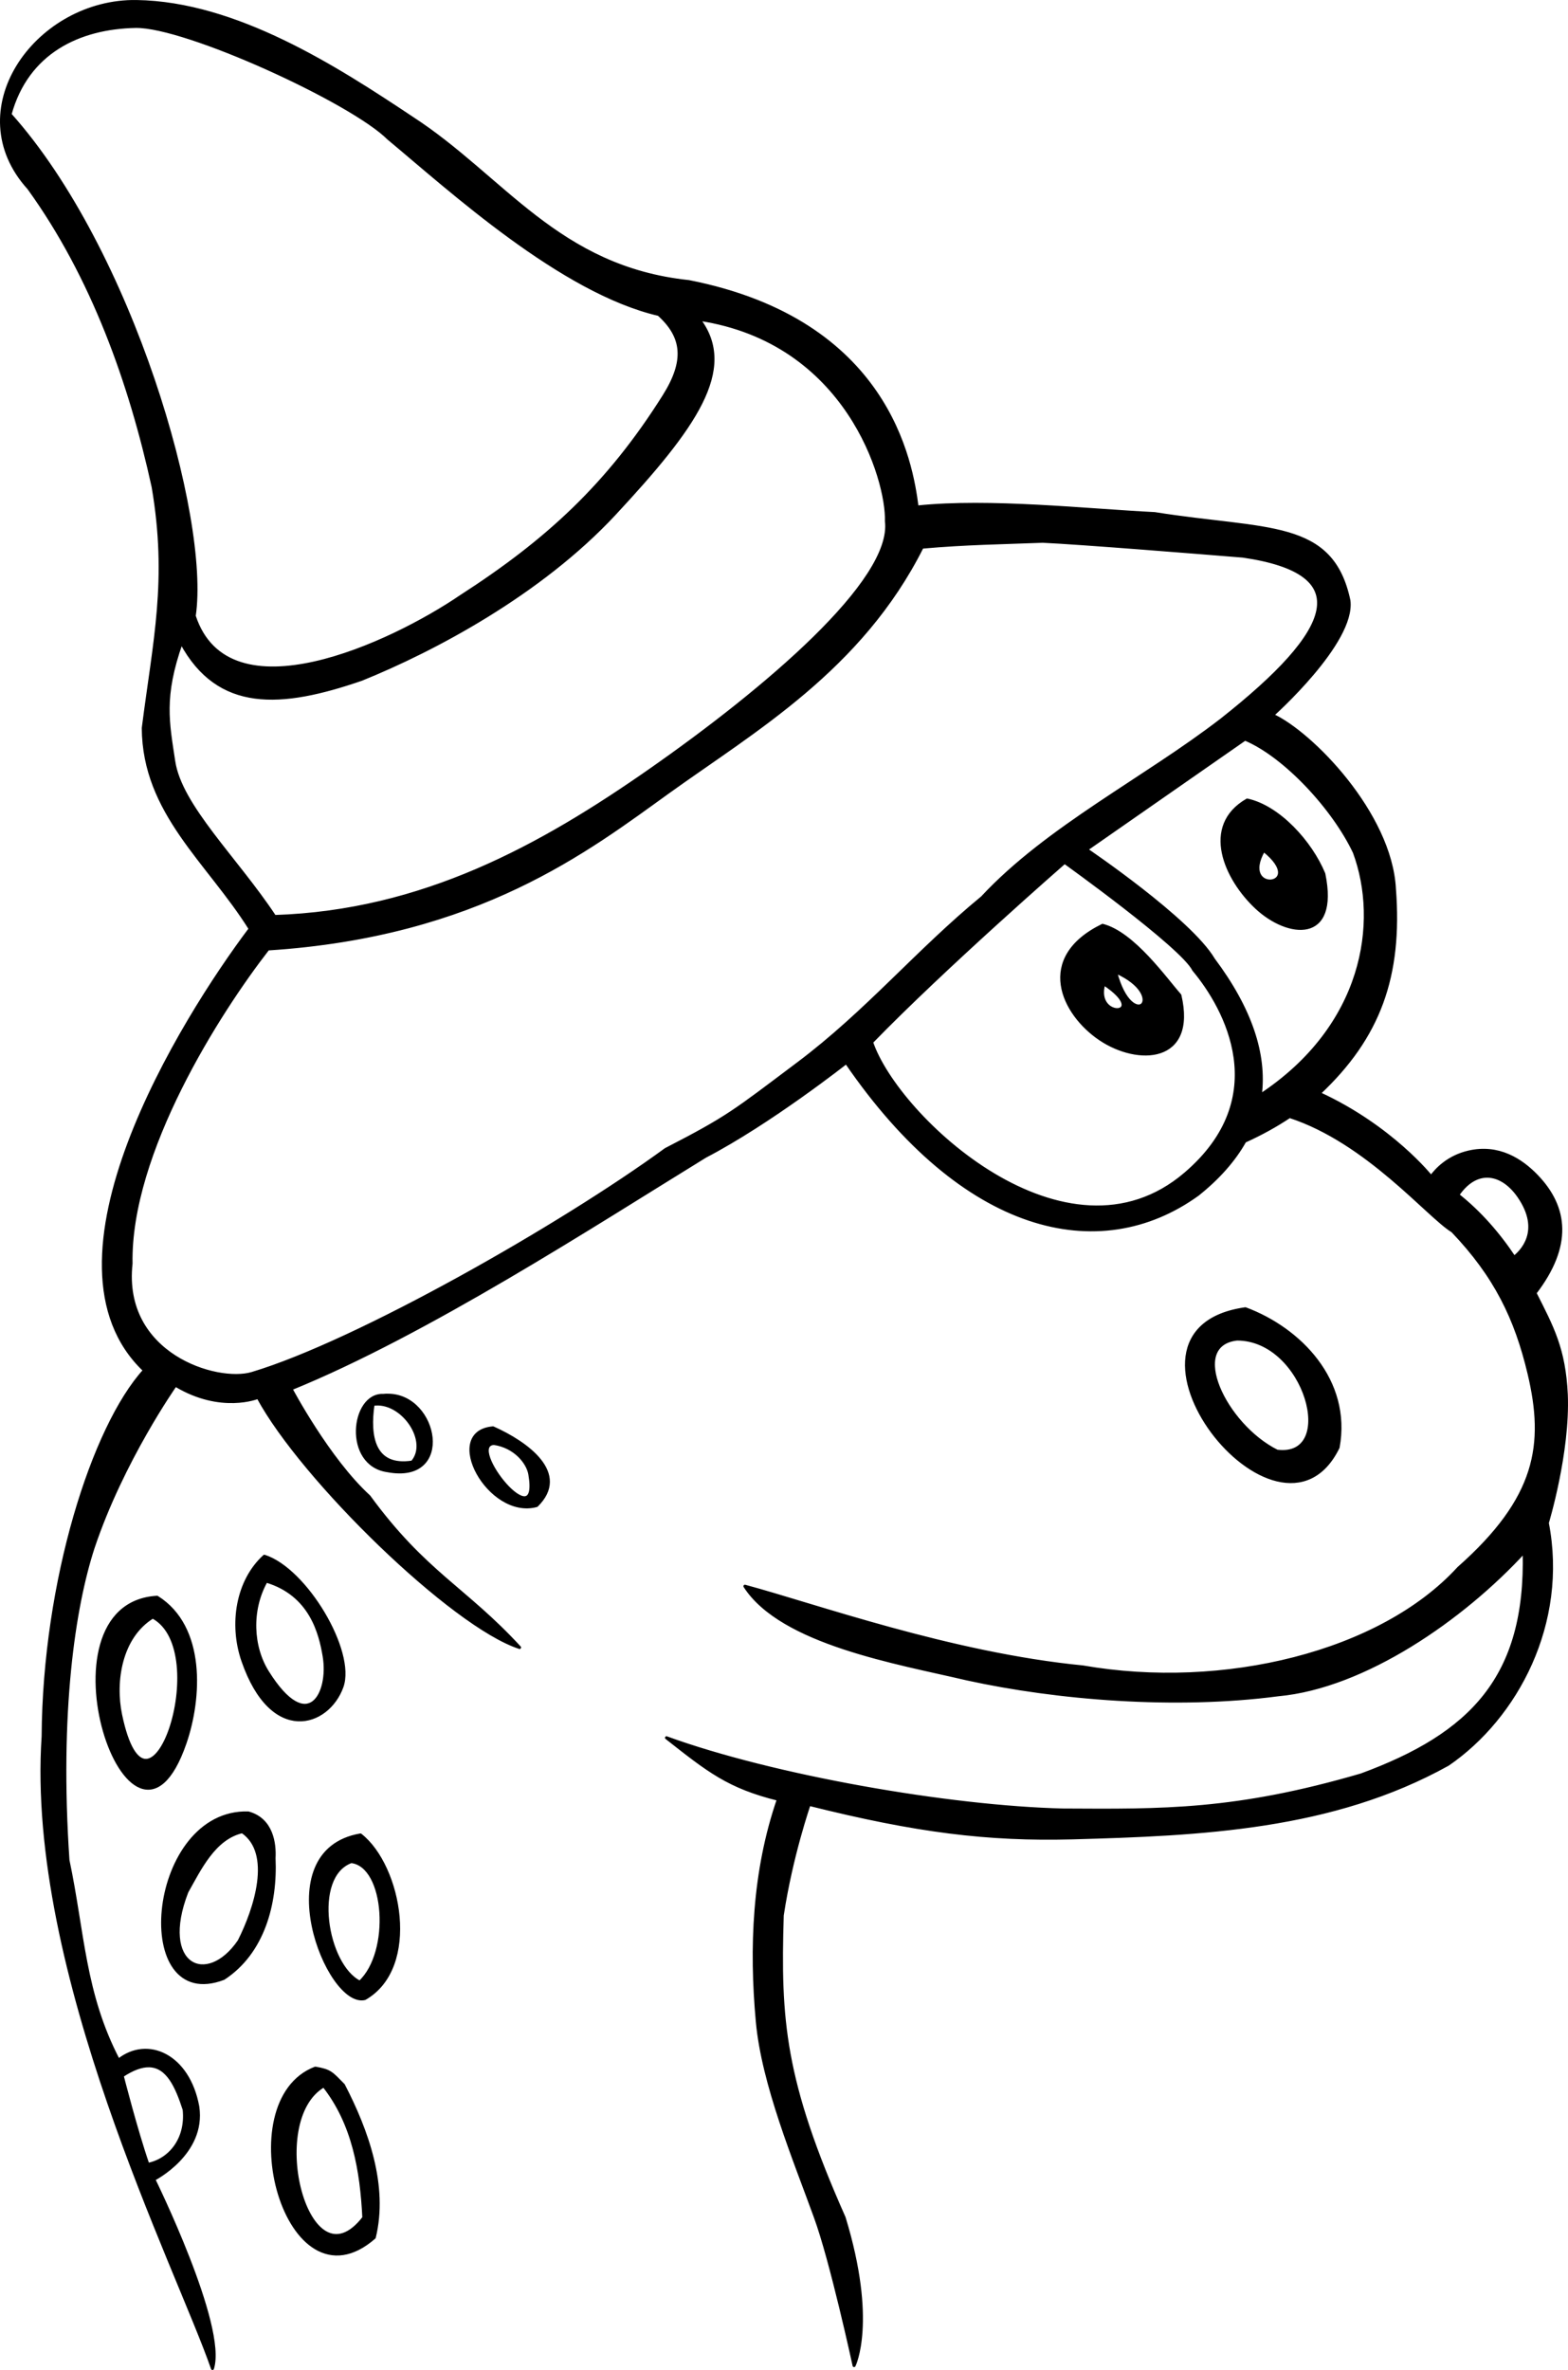 <?xml version="1.0" encoding="UTF-8" standalone="no"?>
<!-- Created with Inkscape (http://www.inkscape.org/) -->

<svg
   xmlns:dc="http://purl.org/dc/elements/1.1/"
   xmlns:cc="http://creativecommons.org/ns#"
   xmlns:rdf="http://www.w3.org/1999/02/22-rdf-syntax-ns#"
   xmlns:svg="http://www.w3.org/2000/svg"
   xmlns="http://www.w3.org/2000/svg"
   version="1.1"
   width="521.148"
   height="787.35"
   id="svg3039">
  <defs
     id="defs3043" />
  <path
     d="M 43.868,0.507 C 11.553,1.126 -13.727,36.861 9.556,62.538 30.861,92.021 43.369,127.418 50.894,161.725 c 5.301,31.057 0.41,51.179 -3.276,80.156 0.194,28.207 21.535,44.34 35.531,66.688 -22.698,30.17 -72.938,110.801 -35.125,146.688 -17.1,18.786 -33.357,70.04 -33.688,121.594 -5.226,78.299 44.642,176.397 56.281,210 4.493,-14.118 -19.5,-62.844 -19.5,-62.844 0,0 16.946,-8.533 14.625,-24.125 -3.122,-17.1 -16.741,-23.145 -26.375,-15.438 -11.581,-22.14 -11.714,-42.454 -16.781,-66.469 -3.344,-49.29 1.95,-84.055 8.344,-103.75 9.688,-28.973 27.375,-54.062 27.375,-54.062 15.174,9.152 27.469,4.062 27.469,4.062 14.692,27.216 64.673,75.877 86.906,83.094 -18.18,-19.737 -31.486,-24.774 -50.031,-50.156 -13.566,-12.391 -25.938,-35.781 -25.938,-35.781 45.039,-18.305 100.612,-54.432 137.688,-77.219 21.437,-11.15 46.875,-31.188 46.875,-31.188 38.899,56.762 84.069,67.452 116.812,43.844 6.878,-5.486 12.089,-11.392 15.625,-17.688 5.452,-2.472 10.428,-5.208 14.906,-8.219 25.857,8.422 46.141,33.254 54.156,38.062 14.236,14.903 21.076,28.971 25.438,47.375 5.582,23.555 2.848,41.385 -23.438,64.625 -25.821,28.23 -78.18,40.938 -124.844,32.812 -43.927,-4.289 -89.244,-20.621 -112.344,-26.812 12.23,18.978 50.699,25.356 73.906,30.812 29.839,6.524 69.177,9.748 103.312,5.25 28.764,-2.624 61.413,-25.329 81.781,-47.5 1.047,41.805 -17.694,60.723 -54.156,74.125 -41.863,12.222 -66.098,11.832 -99.031,11.656 -38.059,-0.905 -96.594,-11.155 -131.875,-24 13.979,10.992 20.6,16.324 37.188,20.438 -8.247,23.892 -9.239,49.413 -7,73.875 1.905,20.814 12.401,45.892 19.25,64.812 5.368,14.559 12.906,49.438 12.906,49.438 0,0 7.285,-14.474 -3.312,-49.156 -20.231,-45.521 -21.631,-65.658 -20.562,-100.406 2.991,-19.812 8.938,-36.875 8.938,-36.875 35.646,8.911 59.289,11.856 87.469,11.125 42.563,-1.173 86.384,-3.012 124.875,-24.438 22.788,-15.622 39.455,-46.907 33,-80.188 0,0 7.097,-23.344 6.312,-42.656 -0.722,-15.172 -4.642,-22.315 -10.406,-33.719 12.023,-15.673 10.628,-28.436 0.531,-38.906 -5.19,-5.382 -12.722,-10.19 -22.531,-7.938 -6.86,1.576 -10.767,5.801 -12.531,8.219 0,0 -13.134,-16.608 -37.219,-27.688 19.931,-18.719 27.259,-38.951 25.031,-67.969 -1.322,-25.032 -27.766,-51.907 -40.531,-57.688 0,0 27.188,-24.206 25.406,-38.062 -5.653,-26.844 -27.154,-22.951 -64.562,-28.906 -22.382,-1.106 -54.955,-4.723 -78.969,-2.188 -1.902,-14.896 -9.705,-61.876 -75.882,-74.894 C 185.335,88.972 167.321,58.937 136.973,39.235 111.585,22.322 78.444,1.022 45.4,0.507 c -0.516,-0.008 -1.018,-0.01 -1.531,0 z m 1.188,8.281 C 61.684,8.467 116.925,33.777 129.115,45.981 c 20.328,16.901 57.551,51.008 89.825,58.474 8.264,7.459 9.11,15.42 1.734,27.139 -18.571,29.499 -38.86,48.114 -67.525,66.569 -22.874,15.606 -77.219,41.097 -88.594,6.469 C 69.387,172.109 43.72,83.12 3.337,38.007 9.018,17.372 26.211,9.152 45.056,8.788 z M 232.329,106.069 c 49.33,7.432 62.717,53.383 62.289,67.062 2.431,19.914 -40.358,56.054 -78.36,82.609 -36.483,25.493 -75.738,47.149 -124.984,48.735 -12.805,-19.33 -31.306,-36.696 -33.531,-51.562 -1.918,-12.811 -3.878,-21.387 2.518,-39.43 12.313,22.833 33.144,21.41 59.894,12.19 23.922,-9.664 59.414,-28.417 84.158,-55.038 26.441,-28.447 40.575,-47.946 28.016,-64.566 z m 114.195,73.75 c 12.431,0.553 53.139,3.845 66.625,4.938 37.938,5.551 30.753,24.507 -7.25,54.438 -25.373,19.566 -57.77,35.691 -79.438,58.969 -21.708,17.851 -38.328,37.994 -61.188,55.156 -21.486,16.131 -23.096,17.767 -44.031,28.562 -34.304,25.07 -102.489,63.953 -137.469,74.406 -11.715,3.501 -43.521,-6.24 -40.219,-36.5 -0.696,-36.884 29.218,-83.609 45.5,-104.531 69.967,-4.494 106.322,-32.909 133.179,-52.211 28.406,-20.416 63.858,-40.723 84.242,-81.276 14.691,-1.303 26.75,-1.429 40.047,-1.95 z m 67.281,65.719 c 13.247,5.54 29.467,23.035 36.344,37.625 8.619,23.312 3.363,57.877 -31.281,80.719 1.773,-13.657 -3.28,-28.761 -15.531,-45.125 -7.83,-13.287 -42.25,-36.531 -42.25,-36.531 z m 0.719,20.25 c -15.015,8.619 -7.222,26.183 3.156,35.812 10.378,9.63 27.068,11.686 22.312,-11.312 -4.326,-10.452 -14.922,-22.223 -25.469,-24.5 z m 5.469,16.688 c 15.385,12.257 -8.583,14.951 0,0 z m -66.156,4 c 0,0 39.098,27.964 42.906,35.719 10.74,12.808 26.875,42.418 -2.75,67.75 -39.576,33.841 -95.769,-18.542 -104.312,-43.719 23.942,-24.674 64.156,-59.75 64.156,-59.75 z m 12.625,20.938 c -22.201,10.843 -13.297,29.374 -0.781,37.781 12.516,8.407 31.702,7.722 26.469,-14.562 -4.771,-5.365 -15.473,-20.613 -25.688,-23.219 z m 4.312,15.438 c 18.262,8.098 5.496,20.905 0,0 z m -3.906,3.969 c 16.075,10.641 -3.55,12.262 0,0 z m 127,63.938 c 3.984,-0.187 7.908,2.323 10.906,6.656 8.045,11.624 0.698,18.552 -1.531,20.281 -5.179,-7.782 -11.402,-14.938 -18.719,-20.719 2.835,-4.156 6.119,-6.068 9.344,-6.219 z m -79.938,44.031 c -50.85,7.131 11.128,86.336 30.812,46.062 4.076,-22.165 -12.745,-39.359 -30.812,-46.062 z m -2.781,10.062 c 22.888,-0.009 33.897,39.878 13.281,37.25 -17.377,-8.681 -30.008,-35.391 -13.281,-37.25 z m -282.938,18.656 c -0.264,0.008 -0.538,0.032 -0.812,0.062 -10.408,-0.482 -13.023,23.019 1.438,25.031 21.986,4.098 16.484,-25.029 0.156,-25.094 -0.263,-10e-4 -0.517,-0.008 -0.781,0 z m -3.312,2.938 c 9.308,-0.548 17.992,12.556 12.125,19.281 -12.979,1.995 -14.581,-8.724 -13.031,-19.188 0.301,-0.047 0.606,-0.076 0.906,-0.094 z m 38.969,7.906 c -16.961,1.416 -1.332,30.142 14.5,25.812 10.875,-10.658 -3.313,-20.827 -14.5,-25.812 z m 0.312,5.188 c 6.892,1.004 11.187,6.238 11.906,10.156 3.827,22.252 -21.649,-9.607 -11.906,-10.156 z m -76.313,37.469 c -9,8.166 -11.347,22.561 -7.125,34.75 9.601,27.719 28.201,21.645 32.906,8.625 4.233,-11.714 -12.072,-39.038 -25.781,-43.375 z m 0.594,8.25 c 14.893,4.435 18.025,17.469 19.281,24.969 2.072,12.374 -5.352,26.795 -18.844,5.219 -5.185,-8.292 -5.9,-20.46 -0.438,-30.188 z m -36.25,5.375 c -41.288,2.33 -8.501,99.984 9.281,48.438 5.149,-14.927 6.501,-38.59 -9.281,-48.438 z m -1.438,6.562 c 20.887,11.215 -1.456,76.664 -10.688,32.5 -2.307,-11.035 -0.073,-25.919 10.688,-32.5 z m 30.219,65.094 c -31.924,1.136 -37.137,66.651 -6.656,54.969 13.168,-8.596 17.433,-24.917 16.75,-39.969 0.264,-4.76 -0.674,-12.843 -8.562,-15 -0.52,-0.015 -1.025,-0.018 -1.531,0 z m -0.469,6.219 c 10.446,7.135 4.326,25.747 -1.031,36.344 -10.747,15.755 -26.928,8.168 -17.375,-16.375 4.299,-7.588 9.05,-17.812 18.406,-19.969 z m 39.281,1.094 c -31.409,5.377 -10.907,57.346 1.438,54.344 18.201,-10.348 11.802,-44.004 -1.438,-54.344 z m -3.062,8.844 c 11.747,1.355 13.541,30.199 2.844,40.062 -11.241,-5.503 -16.253,-35.244 -2.844,-40.062 z m -67.188,67.844 c 6.213,0.129 9.202,6.988 11.656,14.531 1.034,9.99 -4.957,16.85 -12.062,18.219 -3.842,-11.052 -8.531,-29.438 -8.531,-29.438 3.577,-2.368 6.506,-3.363 8.938,-3.312 z m 55.25,0.781 c -28.825,10.957 -9.544,81.744 19.594,56.25 4.184,-17.175 -2.401,-35.475 -10.25,-50.625 -3.957,-4.009 -4.322,-4.773 -9.344,-5.625 z m 2.812,5.875 c 9.895,12.545 12.55,28.176 13.312,43.812 -18.614,24.112 -33.224,-32.365 -13.312,-43.812 z"
     id="path2989"
     style="fill:#000000;fill-opacity:1;stroke:#000000;stroke-width:1px;stroke-linecap:butt;stroke-linejoin:round;stroke-opacity:1" />
</svg>
